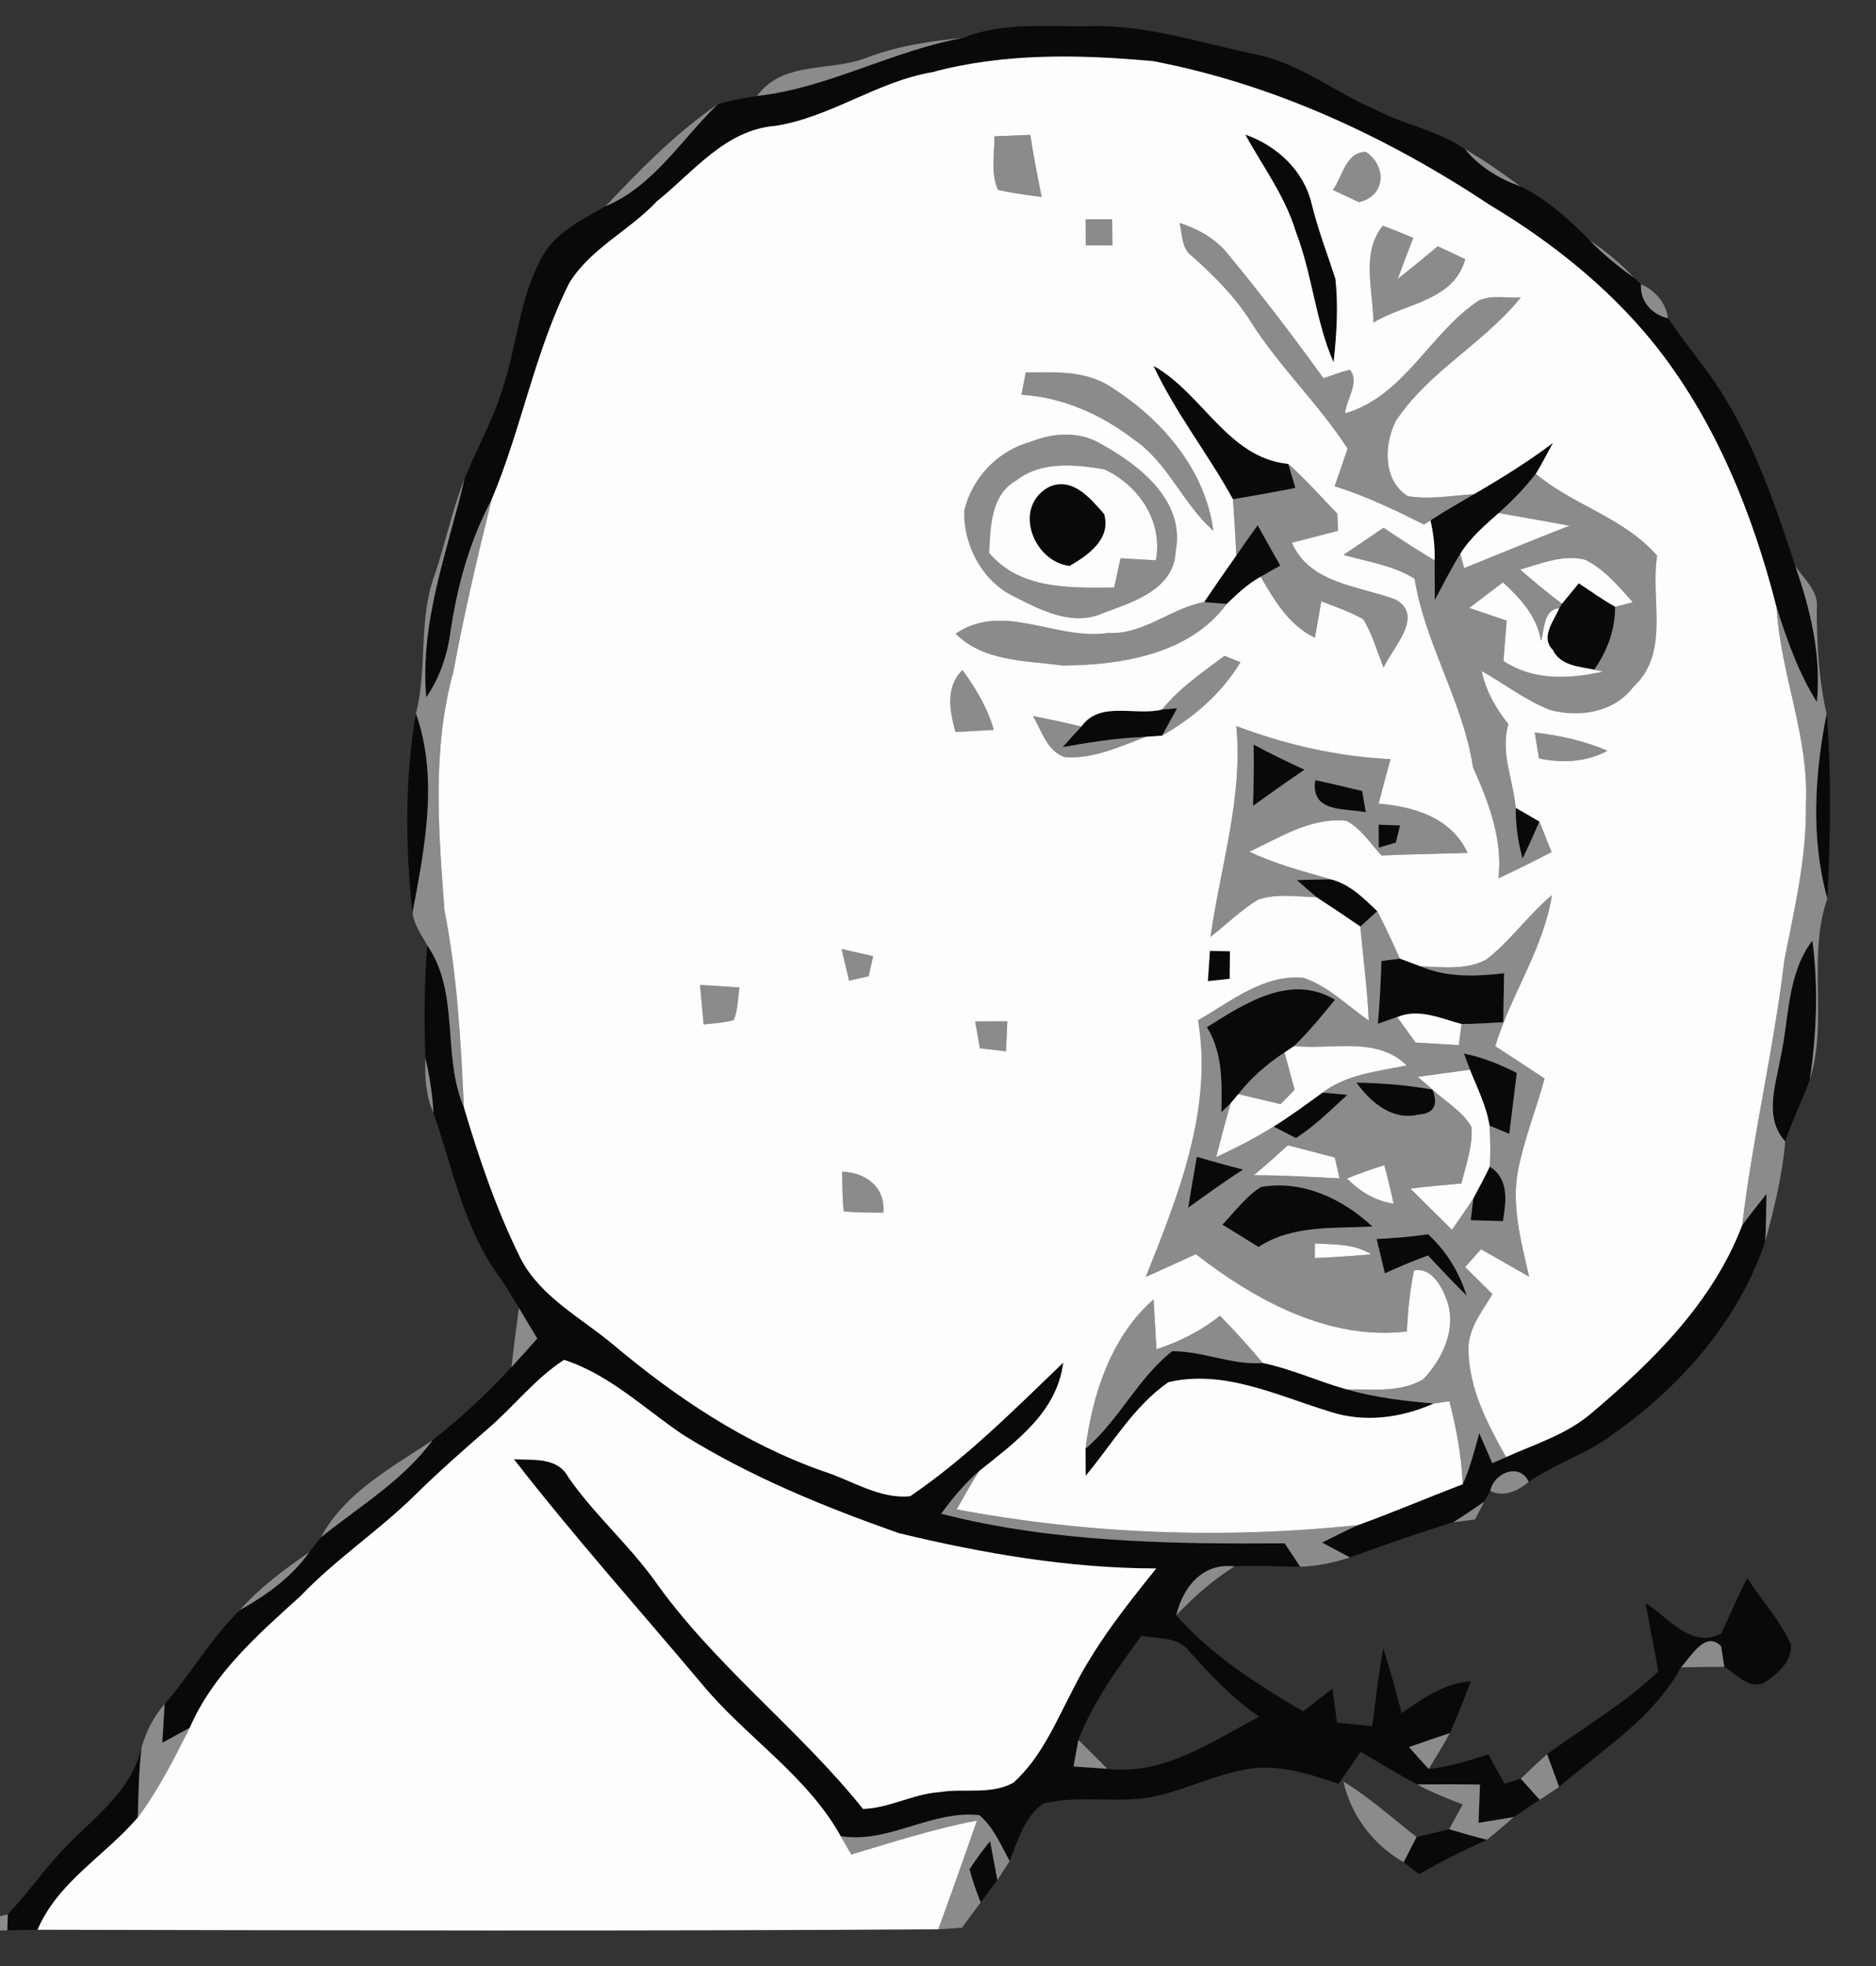 <?xml version="1.0" encoding="UTF-8" ?>
<!DOCTYPE svg PUBLIC "-//W3C//DTD SVG 1.1//EN" "http://www.w3.org/Graphics/SVG/1.1/DTD/svg11.dtd">
<svg width="210pt" height="220pt" viewBox="0 0 210 220" version="1.1" xmlns="http://www.w3.org/2000/svg">
<rect x="0" y="0" width="210" height="220" fill="#333333" stroke="none"/>
<g id="#090909fb">
<path fill="#090909" opacity="1.00" d=" M 107.80 4.24 C 112.33 2.41 117.28 3.03 122.04 2.93 C 128.31 2.76 134.33 4.78 140.39 6.05 C 145.36 6.99 149.34 10.29 153.90 12.24 C 157.17 13.96 160.93 14.57 164.00 16.70 C 165.63 18.68 167.81 20.00 170.20 20.86 C 173.21 22.30 175.66 24.57 177.98 26.92 C 179.48 28.47 181.15 29.84 182.92 31.08 C 183.11 31.26 183.50 31.62 183.70 31.81 C 183.55 33.71 184.92 35.20 186.72 35.61 C 188.17 37.70 189.71 39.72 191.24 41.75 C 195.91 48.21 198.50 55.82 200.96 63.31 C 202.66 68.20 203.90 73.33 203.38 78.55 C 201.31 75.28 200.04 71.62 198.87 67.96 C 196.14 57.28 191.91 46.80 184.92 38.17 C 179.90 32.05 173.64 27.06 166.87 23.00 C 155.39 15.38 142.65 9.43 129.07 6.84 C 120.83 6.09 112.41 5.91 104.35 8.08 C 98.17 9.13 92.99 13.12 86.78 14.09 C 81.17 14.53 77.61 19.27 73.53 22.53 C 70.47 25.80 66.11 27.79 63.73 31.66 C 59.85 39.37 58.38 47.99 55.03 55.91 C 52.63 60.43 51.23 65.39 50.47 70.43 C 50.12 73.14 49.29 75.78 47.71 78.03 C 46.98 69.60 50.09 61.67 51.99 53.63 C 53.33 50.22 55.20 47.02 56.26 43.50 C 57.91 38.60 58.13 33.22 60.73 28.67 C 62.26 25.95 65.19 24.57 67.78 23.08 C 73.20 20.80 76.27 15.59 80.34 11.67 C 81.77 11.21 83.26 11.00 84.74 10.74 C 92.76 9.83 99.88 5.67 107.80 4.24 Z" />
<path fill="#090909" opacity="1.00" d=" M 139.39 15.06 C 142.91 16.28 145.94 19.08 146.82 22.78 C 147.52 25.65 148.58 28.41 149.49 31.21 C 149.82 34.32 149.62 37.46 149.28 40.55 C 147.25 35.89 146.90 30.73 145.08 26.00 C 143.89 22.01 141.38 18.65 139.39 15.06 Z" />
<path fill="#090909" opacity="1.00" d=" M 129.12 40.94 C 134.62 44.00 137.46 51.26 144.21 51.91 C 144.41 52.58 144.81 53.93 145.01 54.60 C 142.68 55.06 140.35 55.47 138.02 55.87 C 135.23 50.79 131.59 46.21 129.12 40.94 Z" />
<path fill="#090909" opacity="1.00" d=" M 165.02 55.29 C 168.05 53.53 171.04 51.68 173.84 49.57 C 173.19 50.71 172.62 51.90 171.92 53.02 C 170.68 54.61 169.26 56.07 167.76 57.41 C 166.19 58.80 164.57 60.18 163.46 61.98 C 162.43 63.66 161.54 65.41 160.61 67.15 C 160.60 65.67 160.59 64.19 160.59 62.71 C 160.64 61.20 160.46 59.70 160.13 58.23 C 161.72 57.18 163.38 56.25 165.02 55.29 Z" />
<path fill="#090909" opacity="1.00" d=" M 117.54 54.43 C 120.17 53.40 122.07 55.80 123.60 57.52 C 124.40 60.33 121.83 62.10 119.74 63.33 C 115.61 62.85 113.26 56.61 117.54 54.43 Z" />
<path fill="#090909" opacity="1.00" d=" M 138.40 62.15 C 139.19 61.01 139.98 59.88 140.78 58.76 C 141.62 60.27 142.45 61.79 143.32 63.29 C 142.58 63.70 141.84 64.12 141.12 64.54 C 139.68 65.33 138.49 66.46 137.32 67.58 C 136.69 67.53 135.42 67.43 134.79 67.38 C 135.97 65.62 137.18 63.88 138.40 62.15 Z" />
<path fill="#090909" opacity="1.00" d=" M 174.85 67.56 C 175.32 66.99 176.26 65.84 176.73 65.27 C 178.07 66.17 179.39 67.10 180.80 67.90 C 180.81 70.48 179.92 72.85 178.46 74.94 C 176.74 74.57 174.69 74.52 173.81 72.71 C 172.40 71.29 173.96 69.46 174.55 68.05 L 174.85 67.56 Z" />
<path fill="#090909" opacity="1.00" d=" M 130.08 79.40 C 130.50 79.36 131.35 79.28 131.77 79.25 C 131.20 80.27 130.64 81.29 130.08 82.32 C 129.40 82.37 128.04 82.46 127.37 82.51 C 124.54 82.63 121.75 83.13 118.96 83.60 C 119.65 82.82 120.34 82.05 121.05 81.30 C 123.14 78.37 127.07 80.16 130.08 79.40 Z" />
<path fill="#090909" opacity="1.00" d=" M 46.56 79.83 C 49.12 87.10 47.54 94.82 46.18 102.15 C 45.37 94.75 45.30 87.18 46.56 79.83 Z" />
<path fill="#090909" opacity="1.00" d=" M 204.55 100.54 C 202.68 93.82 203.13 86.67 204.47 79.88 C 205.04 86.75 204.90 93.67 204.55 100.54 Z" />
<path fill="#090909" opacity="1.00" d=" M 140.33 83.31 C 142.19 84.33 144.10 85.24 146.03 86.13 C 144.09 87.45 142.17 88.80 140.27 90.18 C 140.33 87.89 140.37 85.60 140.33 83.31 Z" />
<path fill="#090909" opacity="1.00" d=" M 147.22 87.30 C 148.98 87.66 150.73 88.09 152.48 88.51 C 152.58 89.11 152.79 90.30 152.89 90.89 C 150.45 90.42 146.70 90.97 147.22 87.30 Z" />
<path fill="#090909" opacity="1.00" d=" M 170.44 96.07 C 169.91 94.22 169.66 92.31 169.66 90.39 C 170.33 90.78 171.65 91.55 172.32 91.93 C 171.73 93.32 171.10 94.70 170.44 96.07 Z" />
<path fill="#090909" opacity="1.00" d=" M 154.32 92.28 C 154.92 92.30 156.13 92.34 156.73 92.36 C 156.61 92.84 156.37 93.81 156.25 94.29 C 155.78 94.43 154.82 94.71 154.34 94.85 C 154.34 94.20 154.33 92.92 154.32 92.28 Z" />
<path fill="#090909" opacity="1.00" d=" M 145.17 98.48 C 146.43 98.44 147.70 98.41 148.97 98.40 C 151.07 98.91 152.65 100.51 154.17 101.96 C 153.54 102.53 152.91 103.10 152.28 103.68 C 150.66 102.56 149.02 101.47 147.38 100.40 C 146.63 99.77 145.90 99.12 145.17 98.48 Z" />
<path fill="#090909" opacity="1.00" d=" M 47.82 105.77 C 51.52 111.12 49.44 118.10 51.93 123.92 C 53.65 129.71 55.61 135.46 58.30 140.87 C 60.55 145.14 64.99 147.43 68.57 150.40 C 75.62 156.34 83.42 161.57 92.17 164.64 C 95.37 165.65 98.40 167.76 101.88 167.43 C 108.18 163.16 113.55 157.72 119.02 152.48 C 118.31 158.08 113.66 161.36 109.61 164.61 C 107.99 166.01 106.61 167.66 105.36 169.39 C 117.90 172.59 130.95 172.79 143.81 172.70 C 144.25 173.35 145.12 174.66 145.55 175.32 C 143.10 175.31 140.65 175.12 138.20 175.28 C 134.61 174.85 132.43 177.59 131.67 180.75 C 135.63 185.26 140.73 188.48 145.86 191.50 C 146.95 190.66 148.05 189.81 149.15 188.97 C 149.33 190.24 149.50 191.50 149.67 192.77 C 150.98 192.90 152.29 193.03 153.60 193.16 C 153.98 190.25 154.33 187.34 154.83 184.45 C 155.63 186.83 156.25 189.27 156.90 191.70 C 159.26 190.08 161.67 188.31 164.64 188.16 C 163.91 190.10 163.15 192.05 162.29 193.94 C 160.76 194.45 159.24 194.96 157.73 195.50 C 158.45 196.32 159.18 197.14 159.93 197.95 C 162.22 197.71 164.42 197.01 166.61 196.32 C 167.21 197.41 167.81 198.51 168.43 199.60 C 169.03 199.41 169.64 199.23 170.24 199.04 C 170.77 199.63 171.83 200.81 172.36 201.40 C 171.39 202.03 170.42 202.67 169.46 203.33 C 168.14 203.56 166.82 203.76 165.50 203.98 C 165.56 202.55 165.62 201.12 165.67 199.70 C 163.33 199.65 160.98 199.67 158.64 199.68 C 156.48 198.54 154.42 197.25 152.31 196.03 C 151.48 197.22 150.66 198.42 149.84 199.61 C 146.69 198.55 143.39 197.45 140.02 197.90 C 136.48 198.43 133.24 200.04 129.79 200.90 C 125.53 201.98 121.03 200.75 116.78 201.82 C 114.65 203.32 113.94 205.95 113.02 208.25 C 112.03 206.47 111.22 204.46 109.63 203.12 C 104.28 202.53 99.49 206.33 94.11 205.47 C 90.32 198.65 83.47 194.37 78.57 188.44 C 71.53 180.08 64.24 171.92 57.53 163.29 C 59.70 163.41 62.43 163.03 63.63 165.32 C 66.48 169.41 70.25 172.72 73.19 176.74 C 79.89 186.28 89.35 193.37 96.61 202.42 C 99.57 202.33 102.27 200.71 105.25 200.53 C 107.96 200.09 110.94 200.87 113.44 199.48 C 116.54 196.70 118.18 192.73 120.08 189.10 C 122.54 184.15 125.98 179.79 129.43 175.51 C 119.71 175.50 110.04 173.84 100.61 171.56 C 92.26 168.62 83.99 165.25 76.45 160.55 C 72.12 157.63 68.19 153.79 63.14 152.17 C 59.95 154.23 57.60 157.29 54.75 159.76 C 51.90 162.24 49.06 164.73 46.38 167.38 C 42.32 171.35 37.54 174.51 33.62 178.62 C 28.85 182.93 23.85 187.31 21.24 193.34 C 20.22 193.89 19.19 194.46 18.17 195.02 C 18.25 193.57 18.34 192.13 18.43 190.69 C 21.39 187.30 23.61 183.32 26.85 180.17 C 29.81 178.50 32.64 176.50 34.62 173.69 C 34.94 173.28 35.59 172.45 35.91 172.04 C 40.21 168.57 45.10 165.69 48.42 161.16 C 51.58 158.68 54.53 155.93 57.25 152.99 C 58.23 151.93 59.18 150.85 60.14 149.78 C 59.46 148.64 58.76 147.50 58.09 146.36 C 57.42 145.24 56.74 144.13 56.02 143.05 C 51.96 137.63 50.71 130.82 48.52 124.54 C 48.41 122.47 48.09 120.42 47.62 118.41 C 47.47 114.20 47.50 109.98 47.82 105.77 M 120.72 194.70 C 120.54 195.69 120.35 196.68 120.17 197.67 C 121.43 197.75 122.69 197.84 123.96 197.93 C 130.31 198.69 135.62 194.89 140.95 192.10 C 137.97 190.07 135.53 187.44 133.13 184.79 C 131.89 183.07 129.60 183.46 127.78 183.03 C 125.10 186.71 122.37 190.41 120.72 194.70 Z" />
<path fill="#090909" opacity="1.00" d=" M 135.44 106.40 C 136.00 106.41 137.12 106.44 137.68 106.45 C 137.67 107.47 137.66 108.50 137.65 109.53 C 137.04 109.59 135.82 109.72 135.21 109.79 C 135.29 108.66 135.37 107.53 135.44 106.40 Z" />
<path fill="#090909" opacity="1.00" d=" M 199.30 118.41 C 200.29 113.97 200.00 109.05 202.88 105.24 C 203.56 110.41 203.35 115.66 202.60 120.81 C 201.74 123.14 200.63 125.37 199.84 127.73 C 197.43 125.05 198.76 121.50 199.30 118.41 Z" />
<path fill="#090909" opacity="1.00" d=" M 154.64 107.54 C 155.15 107.47 156.19 107.33 156.70 107.27 C 157.28 107.48 158.43 107.91 159.01 108.13 C 161.98 109.41 165.23 109.26 168.37 108.91 C 168.34 110.73 168.30 112.56 168.28 114.39 C 166.72 114.48 165.17 114.58 163.61 114.59 C 161.26 113.96 158.84 112.80 156.40 113.81 C 155.68 114.05 154.96 114.30 154.24 114.57 C 154.44 112.23 154.56 109.88 154.64 107.54 Z" />
<path fill="#090909" opacity="1.00" d=" M 135.10 114.94 C 139.33 112.29 144.47 108.88 149.44 111.87 C 147.99 113.66 146.52 115.44 144.87 117.05 C 144.60 117.23 144.06 117.59 143.79 117.77 C 141.84 119.04 140.07 120.60 138.62 122.43 C 138.41 122.68 137.98 123.18 137.77 123.44 C 137.51 123.69 136.98 124.20 136.72 124.46 C 136.78 121.20 136.89 117.83 135.10 114.94 Z" />
<path fill="#090909" opacity="1.00" d=" M 163.87 117.89 C 165.94 118.30 167.91 119.10 169.79 120.06 C 169.51 122.33 169.24 124.60 168.95 126.88 C 168.40 126.65 167.29 126.19 166.74 125.96 C 166.39 123.75 165.36 121.75 164.55 119.70 C 164.38 119.25 164.04 118.34 163.87 117.89 Z" />
<path fill="#090909" opacity="1.00" d=" M 151.83 121.14 C 154.68 121.20 157.54 121.41 160.36 121.93 C 161.04 123.68 160.50 124.62 158.76 124.73 C 155.81 125.42 153.43 123.34 151.83 121.14 Z" />
<path fill="#090909" opacity="1.00" d=" M 142.57 126.06 C 144.46 124.89 146.25 123.56 148.05 122.26 C 148.75 122.32 150.14 122.45 150.83 122.51 C 148.97 124.20 147.19 126.01 145.06 127.35 C 144.44 127.03 143.19 126.38 142.57 126.06 Z" />
<path fill="#090909" opacity="1.00" d=" M 133.97 129.44 C 135.68 129.95 137.41 130.43 139.15 130.87 C 137.05 132.23 135.03 133.69 133.00 135.15 C 133.31 133.24 133.64 131.34 133.97 129.44 Z" />
<path fill="#090909" opacity="1.00" d=" M 166.77 130.54 C 168.97 131.96 168.59 134.43 168.24 136.65 C 167.34 136.63 165.54 136.57 164.63 136.54 C 164.71 135.93 164.86 134.70 164.93 134.09 C 165.56 132.91 166.20 131.74 166.77 130.54 Z" />
<path fill="#090909" opacity="1.00" d=" M 136.83 137.04 C 138.23 135.60 139.43 133.89 141.16 132.82 C 145.81 132.02 150.29 134.13 153.63 137.25 C 149.30 137.49 144.69 137.04 140.88 139.54 C 139.53 138.69 138.18 137.86 136.83 137.04 Z" />
<path fill="#090909" opacity="1.00" d=" M 195.02 137.11 C 195.89 135.92 196.81 134.76 197.74 133.61 C 197.71 135.37 197.69 137.13 197.61 138.89 C 194.62 147.80 188.11 155.18 180.50 160.53 C 177.62 162.71 174.09 163.77 171.13 165.82 C 170.09 163.61 167.23 164.82 166.82 166.82 C 166.65 167.12 166.32 167.73 166.15 168.03 C 165.01 168.83 163.86 169.60 162.68 170.34 C 158.78 171.53 154.93 172.90 151.10 174.28 C 150.06 173.72 149.02 173.17 147.99 172.61 C 149.32 171.95 150.66 171.28 152.02 170.66 C 155.96 169.23 159.82 167.58 163.74 166.09 C 164.56 164.26 165.06 162.30 165.59 160.37 C 166.07 161.49 166.56 162.61 167.05 163.73 C 167.44 163.56 168.21 163.22 168.59 163.05 C 171.85 161.58 175.37 160.52 178.13 158.15 C 185.03 152.33 191.74 145.72 195.02 137.11 Z" />
<path fill="#090909" opacity="1.00" d=" M 154.10 138.64 C 156.02 138.55 157.95 138.40 159.86 138.11 C 161.90 139.98 163.35 142.34 164.17 144.98 C 162.69 143.52 161.27 142.00 159.84 140.49 C 158.20 141.09 156.60 141.77 155.02 142.49 C 154.72 141.20 154.41 139.92 154.10 138.64 Z" />
<path fill="#090909" opacity="1.00" d=" M 121.51 162.11 C 125.26 158.94 127.37 154.19 131.22 151.20 C 134.64 151.17 137.89 152.78 141.36 152.52 C 144.58 153.19 147.58 154.59 150.74 155.47 C 153.92 156.39 157.21 156.77 160.50 157.05 C 156.87 158.67 152.72 159.23 148.89 157.97 C 143.05 156.20 137.03 153.20 130.79 154.67 C 126.91 157.36 124.51 161.58 121.53 165.14 C 121.52 164.38 121.51 162.87 121.51 162.11 Z" />
<path fill="#090909" opacity="1.00" d=" M 192.67 182.80 C 193.67 180.74 194.50 178.60 195.60 176.59 C 197.18 179.11 199.33 181.32 200.49 184.08 C 200.58 185.98 198.89 187.40 197.43 188.33 C 195.70 189.05 194.37 187.29 193.02 186.52 C 192.93 185.94 192.75 184.79 192.66 184.22 C 190.89 182.40 189.30 185.40 188.16 186.58 C 185.03 192.34 179.32 195.78 174.53 199.96 C 174.08 198.74 173.63 197.52 173.18 196.30 C 177.34 193.23 181.87 190.64 185.63 187.03 C 185.18 184.47 184.66 181.93 184.19 179.37 C 186.73 180.97 189.32 184.55 192.67 182.80 Z" />
<path fill="#090909" opacity="1.00" d=" M 7.47 206.55 C 10.71 203.22 14.81 200.29 15.86 195.47 C 15.53 198.09 15.51 200.73 15.43 203.37 C 11.77 207.65 6.50 210.56 4.20 215.94 C 3.07 215.95 1.95 215.97 0.82 216.01 C 0.83 215.56 0.86 214.66 0.87 214.22 C 3.20 211.77 5.09 208.95 7.47 206.55 Z" />
<path fill="#090909" opacity="1.00" d=" M 158.57 205.56 C 159.79 205.28 161.01 204.99 162.22 204.69 C 163.62 205.11 165.03 205.51 166.45 205.87 C 163.87 207.04 161.32 208.29 158.87 209.72 C 158.29 209.27 157.70 208.83 157.12 208.39 C 157.60 207.44 158.09 206.50 158.57 205.56 Z" />
<path fill="#090909" opacity="1.00" d=" M 108.53 209.17 C 109.24 208.08 110.00 207.03 110.83 206.02 C 111.03 207.11 111.44 209.29 111.65 210.38 C 111.18 211.00 110.24 212.25 109.78 212.88 C 109.28 211.67 108.86 210.43 108.53 209.17 Z" />
</g>
<g id="#8b8b8bfb">
<path fill="#8b8b8b" opacity="1.00" d=" M 97.16 6.40 C 100.58 5.12 104.18 4.58 107.80 4.24 C 99.88 5.67 92.76 9.83 84.74 10.74 C 87.74 6.68 93.02 8.11 97.16 6.40 Z" />
<path fill="#8b8b8b" opacity="1.00" d=" M 67.78 23.08 C 71.67 18.97 75.65 14.88 80.34 11.67 C 76.27 15.59 73.20 20.80 67.78 23.08 Z" />
<path fill="#8b8b8b" opacity="1.00" d=" M 111.32 15.26 C 112.65 15.20 113.99 15.14 115.33 15.09 C 115.68 17.42 116.14 19.73 116.60 22.04 C 114.96 21.81 113.32 21.62 111.71 21.24 C 110.88 19.36 111.33 17.24 111.32 15.26 Z" />
<path fill="#8b8b8b" opacity="1.00" d=" M 149.20 21.25 C 150.31 19.77 150.61 17.01 152.90 17.00 C 155.26 18.59 155.12 21.95 152.12 22.62 C 151.39 22.28 149.93 21.60 149.20 21.25 Z" />
<path fill="#8b8b8b" opacity="1.00" d=" M 164.00 16.70 C 166.16 17.93 168.20 19.38 170.20 20.86 C 167.81 20.00 165.63 18.68 164.00 16.70 Z" />
<path fill="#8b8b8b" opacity="1.00" d=" M 121.53 24.54 C 122.52 24.55 123.50 24.55 124.49 24.54 C 124.50 25.52 124.51 26.50 124.52 27.47 C 123.52 27.46 122.53 27.45 121.54 27.45 C 121.54 26.48 121.53 25.51 121.53 24.54 Z" />
<path fill="#8b8b8b" opacity="1.00" d=" M 132.04 24.95 C 134.13 25.63 136.11 26.71 137.49 28.47 C 141.20 32.96 144.74 37.60 148.15 42.33 C 149.13 41.99 150.10 41.63 151.11 41.37 C 152.24 42.81 150.70 44.68 150.56 46.26 C 157.21 44.34 160.07 37.22 165.57 33.61 C 167.03 32.98 168.69 33.38 170.23 33.29 C 166.10 38.43 159.91 41.56 156.24 47.12 C 154.91 49.77 154.78 53.72 157.58 55.52 C 160.04 55.93 162.55 55.46 165.02 55.29 C 163.38 56.25 161.72 57.18 160.13 58.23 L 159.41 58.69 C 156.16 57.08 152.88 55.49 149.40 54.41 C 149.89 53.01 150.38 51.61 150.85 50.20 C 147.61 45.19 143.21 41.06 140.02 36.01 C 138.24 33.17 135.86 30.82 133.37 28.61 C 132.23 27.75 132.37 26.19 132.04 24.95 Z" />
<path fill="#8b8b8b" opacity="1.00" d=" M 153.74 36.09 C 153.73 32.53 152.31 28.32 154.79 25.27 C 155.94 25.68 157.07 26.14 158.20 26.62 C 157.61 28.15 157.03 29.67 156.46 31.21 C 157.98 30.02 159.46 28.79 160.95 27.56 C 161.72 27.92 163.25 28.64 164.02 29.00 C 162.73 33.69 157.33 33.92 153.74 36.09 Z" />
<path fill="#8b8b8b" opacity="1.00" d=" M 177.98 26.92 C 179.77 28.13 181.45 29.50 182.92 31.08 C 181.15 29.84 179.48 28.47 177.98 26.92 Z" />
<path fill="#8b8b8b" opacity="1.00" d=" M 183.70 31.81 C 185.27 32.51 186.49 33.86 186.72 35.61 C 184.92 35.20 183.55 33.71 183.70 31.81 Z" />
<path fill="#8b8b8b" opacity="1.00" d=" M 114.82 41.68 C 117.89 41.65 121.17 41.45 123.93 43.04 C 129.81 46.64 134.89 52.34 135.82 59.39 C 132.40 56.37 130.75 51.77 126.91 49.17 C 123.28 46.38 118.96 44.45 114.35 44.17 C 114.51 43.34 114.66 42.51 114.82 41.68 Z" />
<path fill="#8b8b8b" opacity="1.00" d=" M 115.40 49.43 C 117.94 48.41 120.93 48.23 123.33 49.73 C 127.65 52.12 132.71 56.11 131.60 61.71 C 131.43 65.96 126.83 67.36 123.52 68.59 C 119.99 70.18 116.37 68.20 113.24 66.61 C 109.86 64.85 107.87 60.95 107.93 57.20 C 108.80 53.46 111.69 50.44 115.40 49.43 M 113.77 53.76 C 110.91 55.35 110.86 59.00 110.72 61.87 C 114.21 66.01 119.81 65.78 124.72 65.75 C 124.96 64.66 125.20 63.57 125.43 62.47 C 126.75 62.55 128.07 62.63 129.39 62.70 C 130.20 58.33 127.49 54.32 123.63 52.52 C 120.37 51.97 116.54 51.57 113.77 53.76 Z" />
<path fill="#8b8b8b" opacity="1.00" d=" M 144.21 51.91 C 146.16 53.64 147.88 55.61 149.70 57.48 C 149.72 57.96 149.75 58.92 149.77 59.40 C 148.05 59.84 146.33 60.28 144.61 60.73 C 146.63 65.34 152.08 65.54 156.19 67.08 C 159.52 68.88 155.87 72.49 154.88 74.70 C 154.14 72.88 153.63 70.95 152.59 69.28 C 151.11 68.44 149.48 67.91 147.91 67.28 C 147.73 68.30 147.37 70.34 147.19 71.36 C 144.29 69.98 142.67 67.20 141.12 64.54 C 141.84 64.12 142.58 63.70 143.32 63.29 C 142.45 61.79 141.62 60.27 140.78 58.76 C 139.98 59.88 139.19 61.01 138.40 62.15 C 138.29 60.05 138.17 57.96 138.02 55.87 C 140.35 55.47 142.68 55.06 145.01 54.60 C 144.81 53.93 144.41 52.58 144.21 51.91 Z" />
<path fill="#8b8b8b" opacity="1.00" d=" M 167.76 57.41 C 169.26 56.07 170.68 54.61 171.92 53.02 C 176.12 56.56 181.80 57.92 185.50 62.19 C 184.70 67.08 186.99 73.02 182.84 76.86 C 180.67 79.73 176.80 80.32 173.50 79.44 C 170.76 78.36 168.41 76.52 165.86 75.09 C 166.32 77.31 167.44 79.27 168.85 81.03 C 167.91 84.21 169.40 87.25 169.66 90.39 C 169.66 92.31 169.91 94.22 170.44 96.07 C 171.10 94.70 171.73 93.32 172.32 91.93 C 172.77 93.07 173.23 94.21 173.68 95.35 C 171.72 96.37 169.74 97.35 167.74 98.29 C 168.22 93.83 166.65 89.82 164.89 85.86 C 163.76 78.47 159.54 72.12 158.35 64.76 C 155.95 63.25 153.07 62.86 150.39 62.09 C 151.89 61.09 153.38 60.07 154.88 59.06 C 156.75 60.32 158.65 61.55 160.59 62.71 C 160.59 64.19 160.60 65.67 160.61 67.15 C 161.54 65.41 162.43 63.66 163.46 61.98 C 163.57 62.37 163.79 63.17 163.90 63.57 C 167.83 61.99 171.74 60.36 175.69 58.83 C 173.05 58.33 170.40 57.88 167.76 57.41 M 170.16 63.73 C 171.68 65.06 173.24 66.35 174.85 67.56 L 174.55 68.05 C 172.74 68.22 172.91 70.42 172.50 71.72 C 172.06 68.98 170.20 66.96 168.24 65.16 C 166.98 66.11 165.72 67.07 164.47 68.03 C 165.86 68.51 167.26 68.97 168.65 69.45 C 168.54 70.96 168.42 72.46 168.30 73.97 C 171.70 76.20 175.65 76.00 179.46 75.15 L 178.46 74.94 C 179.92 72.85 180.81 70.48 180.80 67.90 C 181.30 67.78 182.29 67.52 182.78 67.39 C 181.19 65.62 179.62 63.70 177.43 62.63 C 174.97 62.01 172.50 63.07 170.16 63.73 Z" />
<path fill="#8b8b8b" opacity="1.00" d=" M 48.64 64.38 C 49.85 60.83 50.59 57.12 51.99 53.63 C 50.09 61.67 46.98 69.60 47.71 78.03 C 49.29 75.78 50.12 73.14 50.47 70.43 C 51.23 65.39 52.63 60.43 55.03 55.91 C 53.44 62.31 51.94 68.74 50.74 75.22 C 48.34 83.88 49.09 92.99 49.75 101.83 C 51.18 109.12 51.59 116.52 51.93 123.92 C 49.44 118.10 51.52 111.12 47.82 105.77 C 47.19 104.61 46.34 103.50 46.18 102.15 C 47.54 94.82 49.12 87.10 46.56 79.83 C 47.87 74.76 46.81 69.35 48.64 64.38 Z" />
<path fill="#8b8b8b" opacity="1.00" d=" M 203.38 78.55 C 203.90 73.33 202.66 68.20 200.96 63.31 C 201.91 64.81 203.60 66.11 203.37 68.07 C 203.38 72.04 203.58 76.00 204.47 79.88 C 203.13 86.67 202.68 93.82 204.55 100.54 C 202.29 107.13 204.64 114.24 202.60 120.81 C 203.35 115.66 203.56 110.41 202.88 105.24 C 200.00 109.05 200.29 113.97 199.30 118.41 C 198.76 121.50 197.43 125.05 199.84 127.73 C 199.52 131.51 198.60 135.22 197.61 138.89 C 197.69 137.13 197.71 135.37 197.74 133.61 C 196.81 134.76 195.89 135.92 195.02 137.11 C 196.20 127.16 198.56 117.41 199.74 107.45 C 200.87 101.69 202.26 95.92 202.15 90.00 C 202.53 82.46 199.30 75.42 198.87 67.96 C 200.04 71.62 201.31 75.28 203.38 78.55 Z" />
<path fill="#8b8b8b" opacity="1.00" d=" M 124.04 70.83 C 128.01 71.06 131.11 68.02 134.79 67.38 C 135.42 67.43 136.69 67.53 137.32 67.58 C 133.18 73.22 125.48 74.43 118.95 74.47 C 114.81 73.91 110.14 74.05 106.97 70.91 C 112.33 67.28 118.26 71.72 124.04 70.83 Z" />
<path fill="#8b8b8b" opacity="1.00" d=" M 130.08 79.40 C 132.02 76.98 134.62 75.24 137.07 73.39 C 137.52 73.56 138.41 73.92 138.86 74.10 C 136.74 77.61 133.61 80.30 130.08 82.32 C 130.64 81.29 131.20 80.27 131.77 79.25 C 131.35 79.28 130.50 79.36 130.08 79.40 Z" />
<path fill="#8b8b8b" opacity="1.00" d=" M 106.95 81.91 C 106.33 79.56 105.78 76.89 107.74 74.98 C 109.22 77.03 110.56 79.22 111.24 81.68 C 109.81 81.76 108.38 81.84 106.95 81.91 Z" />
<path fill="#8b8b8b" opacity="1.00" d=" M 115.63 80.13 C 117.44 80.47 119.25 80.87 121.05 81.30 C 120.34 82.05 119.65 82.82 118.96 83.60 C 121.75 83.13 124.54 82.63 127.37 82.51 L 128.27 82.46 C 125.37 83.52 122.39 84.95 119.24 84.73 C 117.20 84.11 116.62 81.76 115.63 80.13 Z" />
<path fill="#8b8b8b" opacity="1.00" d=" M 138.39 81.25 C 143.93 83.33 149.72 84.67 155.65 84.95 C 155.20 86.61 154.75 88.26 154.32 89.93 C 158.30 90.26 162.47 91.50 164.28 95.44 C 161.07 95.54 157.86 95.58 154.65 95.73 C 153.40 94.39 152.38 92.72 150.72 91.85 C 146.79 91.42 143.27 93.71 139.86 95.31 C 142.77 96.70 145.89 97.50 148.97 98.40 C 147.70 98.41 146.43 98.44 145.17 98.48 C 145.90 99.12 146.63 99.77 147.38 100.40 C 145.20 100.33 142.93 99.96 140.83 100.66 C 138.90 101.84 137.29 103.46 135.51 104.83 C 136.60 97.00 139.17 89.23 138.39 81.25 M 140.33 83.31 C 140.37 85.60 140.33 87.89 140.27 90.18 C 142.17 88.80 144.09 87.45 146.03 86.13 C 144.10 85.24 142.19 84.33 140.33 83.31 M 147.22 87.30 C 146.70 90.97 150.45 90.42 152.89 90.89 C 152.79 90.30 152.58 89.11 152.48 88.51 C 150.73 88.09 148.98 87.66 147.22 87.30 M 154.32 92.28 C 154.33 92.92 154.34 94.20 154.34 94.85 C 154.82 94.71 155.78 94.43 156.25 94.29 C 156.37 93.81 156.61 92.84 156.73 92.36 C 156.13 92.34 154.92 92.30 154.32 92.28 Z" />
<path fill="#8b8b8b" opacity="1.00" d=" M 171.80 81.97 C 174.59 82.29 177.35 82.90 179.94 84.01 C 177.56 85.30 174.88 85.41 172.28 84.87 C 172.16 84.15 171.92 82.70 171.80 81.97 Z" />
<path fill="#8b8b8b" opacity="1.00" d=" M 166.37 107.38 C 169.09 105.27 171.08 102.38 173.72 100.17 C 172.78 106.18 169.13 111.28 167.38 117.07 C 169.22 118.27 171.07 119.47 172.90 120.69 C 171.95 124.18 170.58 127.55 169.90 131.11 C 169.20 135.07 170.29 139.02 171.17 142.86 C 169.37 141.83 167.58 140.81 165.78 139.79 C 165.19 140.46 164.60 141.12 164.01 141.79 C 165.02 142.80 166.04 143.81 167.06 144.81 C 165.93 146.74 164.35 148.63 164.38 150.99 C 164.41 155.35 166.50 159.33 168.59 163.05 C 168.21 163.22 167.44 163.56 167.05 163.73 C 166.56 162.61 166.07 161.49 165.59 160.37 C 165.06 162.30 164.56 164.26 163.74 166.09 C 163.60 162.94 163.04 159.84 162.24 156.80 C 161.81 156.86 160.93 156.99 160.50 157.05 C 157.21 156.77 153.92 156.39 150.74 155.47 C 153.60 155.43 156.75 155.87 159.32 154.34 C 161.53 152.02 163.14 148.56 161.91 145.36 C 161.35 143.85 160.20 141.80 158.29 142.16 C 157.81 144.40 157.60 146.70 157.48 148.99 C 148.74 150.02 140.54 145.51 133.86 140.34 C 132.00 141.20 130.13 142.05 128.26 142.89 C 131.88 133.81 135.79 124.15 134.11 114.17 C 137.76 112.09 141.46 108.99 145.92 109.42 C 148.71 110.36 150.83 112.56 153.22 114.20 C 153.07 110.68 152.58 107.19 152.28 103.68 C 152.91 103.10 153.54 102.53 154.17 101.96 C 155.08 103.69 155.89 105.48 156.70 107.27 C 156.19 107.33 155.15 107.47 154.64 107.54 C 154.56 109.88 154.44 112.23 154.24 114.57 C 154.96 114.30 155.68 114.05 156.40 113.81 C 157.08 114.76 157.77 115.71 158.46 116.66 C 160.07 116.75 161.69 116.85 163.30 116.96 C 163.38 116.36 163.54 115.18 163.61 114.59 C 165.17 114.58 166.72 114.48 168.28 114.39 C 168.30 112.56 168.34 110.73 168.37 108.91 C 165.23 109.26 161.98 109.41 159.01 108.13 C 161.45 108.23 164.13 108.57 166.37 107.38 M 135.10 114.94 C 136.89 117.83 136.78 121.20 136.72 124.46 C 136.98 124.20 137.51 123.69 137.77 123.44 C 137.18 125.44 136.66 127.46 136.14 129.48 C 138.34 128.46 140.51 127.35 142.57 126.06 C 143.19 126.38 144.44 127.03 145.06 127.35 C 147.19 126.01 148.97 124.20 150.83 122.51 C 150.14 122.45 148.75 122.32 148.05 122.26 C 150.76 120.20 154.25 119.89 157.47 119.22 C 154.07 115.91 149.09 117.50 144.87 117.05 C 146.52 115.44 147.99 113.66 149.44 111.87 C 144.47 108.88 139.33 112.29 135.10 114.94 M 163.87 117.89 C 164.04 118.34 164.38 119.25 164.55 119.70 C 162.60 119.96 160.65 120.22 158.71 120.50 C 159.12 120.86 159.95 121.58 160.36 121.93 C 161.82 123.30 163.72 124.34 164.72 126.12 C 164.87 128.28 164.09 130.36 163.59 132.43 C 161.68 132.60 159.78 132.76 157.88 133.01 C 159.42 134.55 160.99 136.06 162.53 137.62 C 163.34 136.45 164.17 135.29 164.93 134.09 C 164.86 134.70 164.71 135.93 164.63 136.54 C 165.54 136.57 167.34 136.63 168.24 136.65 C 168.59 134.43 168.97 131.96 166.77 130.54 C 166.86 129.01 166.83 127.48 166.74 125.96 C 167.29 126.19 168.40 126.65 168.95 126.88 C 169.24 124.60 169.51 122.33 169.79 120.06 C 167.91 119.10 165.94 118.30 163.87 117.89 M 151.83 121.14 C 153.43 123.34 155.81 125.42 158.76 124.73 C 160.50 124.62 161.04 123.68 160.36 121.93 C 157.54 121.41 154.68 121.20 151.83 121.14 M 140.34 131.51 C 143.54 131.50 146.75 131.71 149.95 131.86 C 149.82 131.28 149.55 130.11 149.42 129.53 C 147.66 129.07 145.92 128.60 144.16 128.16 C 142.91 129.30 141.65 130.44 140.34 131.51 M 133.97 129.44 C 133.64 131.34 133.31 133.24 133.00 135.15 C 135.03 133.69 137.05 132.23 139.15 130.87 C 137.41 130.43 135.68 129.95 133.97 129.44 M 150.77 131.87 C 152.22 133.33 153.95 134.40 156.00 134.69 C 155.70 133.24 155.35 131.81 154.96 130.39 C 153.54 130.82 152.15 131.32 150.77 131.87 M 136.83 137.04 C 138.18 137.86 139.53 138.69 140.88 139.54 C 144.69 137.04 149.30 137.49 153.63 137.25 C 150.29 134.13 145.81 132.02 141.16 132.82 C 139.43 133.89 138.23 135.60 136.83 137.04 M 154.10 138.64 C 154.41 139.92 154.72 141.20 155.02 142.49 C 156.60 141.77 158.20 141.09 159.84 140.49 C 161.27 142.00 162.69 143.52 164.17 144.98 C 163.35 142.34 161.90 139.98 159.86 138.11 C 157.95 138.40 156.02 138.55 154.10 138.64 M 147.19 139.13 C 147.19 139.54 147.18 140.37 147.18 140.78 C 149.28 140.68 151.38 140.56 153.48 140.36 C 151.61 139.14 149.31 139.29 147.19 139.13 Z" />
<path fill="#8b8b8b" opacity="1.00" d=" M 94.21 106.19 C 95.39 106.46 96.57 106.73 97.74 107.00 C 97.61 107.56 97.36 108.68 97.23 109.24 C 96.68 109.37 95.59 109.61 95.05 109.74 C 94.76 108.56 94.49 107.37 94.21 106.19 Z" />
<path fill="#8b8b8b" opacity="1.00" d=" M 78.36 110.22 C 79.83 110.30 81.30 110.39 82.77 110.50 C 82.60 111.72 82.60 112.99 82.14 114.15 C 81.04 114.45 79.89 114.51 78.77 114.63 C 78.63 113.16 78.50 111.69 78.36 110.22 Z" />
<path fill="#8b8b8b" opacity="1.00" d=" M 109.16 114.30 C 110.36 114.29 111.56 114.29 112.76 114.29 C 112.71 115.40 112.66 116.52 112.61 117.64 C 111.63 117.52 110.66 117.41 109.69 117.30 C 109.51 116.30 109.34 115.30 109.16 114.30 Z" />
<path fill="#8b8b8b" opacity="1.00" d=" M 138.62 122.43 C 140.07 120.60 141.84 119.04 143.79 117.77 C 144.17 119.16 144.55 120.55 144.92 121.95 C 144.52 122.35 143.74 123.15 143.34 123.55 C 141.77 123.18 140.19 122.80 138.62 122.43 Z" />
<path fill="#8b8b8b" opacity="1.00" d=" M 48.52 124.54 C 47.66 122.60 47.53 120.50 47.62 118.41 C 48.09 120.42 48.41 122.47 48.52 124.54 Z" />
<path fill="#8b8b8b" opacity="1.00" d=" M 94.28 131.10 C 96.96 131.25 99.09 132.80 98.89 135.69 C 97.41 135.68 95.92 135.70 94.45 135.55 C 94.29 134.07 94.30 132.58 94.28 131.10 Z" />
<path fill="#8b8b8b" opacity="1.00" d=" M 58.09 146.36 C 58.76 147.50 59.46 148.64 60.14 149.78 C 59.18 150.85 58.23 151.93 57.25 152.99 C 57.50 150.77 57.78 148.56 58.09 146.36 Z" />
<path fill="#8b8b8b" opacity="1.00" d=" M 121.51 162.11 C 122.28 156.04 124.38 149.55 129.13 145.41 C 129.25 147.27 129.34 149.13 129.45 150.99 C 132.02 150.14 134.45 148.93 136.56 147.23 C 138.24 148.93 139.82 150.70 141.36 152.52 C 137.89 152.78 134.64 151.17 131.22 151.20 C 127.37 154.19 125.26 158.94 121.51 162.11 Z" />
<path fill="#8b8b8b" opacity="1.00" d=" M 35.91 172.04 C 38.64 166.97 43.83 164.24 48.42 161.16 C 45.10 165.69 40.21 168.57 35.91 172.04 Z" />
<path fill="#8b8b8b" opacity="1.00" d=" M 105.36 169.39 C 106.61 167.66 107.99 166.01 109.61 164.61 C 108.72 166.00 107.91 167.45 107.09 168.90 C 121.88 171.69 137.06 172.23 152.02 170.66 C 150.66 171.28 149.32 171.95 147.99 172.61 C 149.02 173.17 150.06 173.72 151.10 174.28 C 149.30 174.87 147.44 175.26 145.55 175.32 C 145.12 174.66 144.25 173.35 143.81 172.70 C 130.95 172.79 117.90 172.59 105.36 169.39 Z" />
<path fill="#8b8b8b" opacity="1.00" d=" M 166.82 166.82 C 167.23 164.82 170.09 163.61 171.13 165.82 C 169.97 166.80 168.30 167.62 166.82 166.82 Z" />
<path fill="#8b8b8b" opacity="1.00" d=" M 162.68 170.34 C 163.86 169.60 165.01 168.83 166.15 168.03 C 165.89 168.54 165.37 169.54 165.11 170.04 C 164.30 170.13 163.49 170.23 162.68 170.34 Z" />
<path fill="#8b8b8b" opacity="1.00" d=" M 26.85 180.17 C 29.10 177.63 31.83 175.61 34.62 173.69 C 32.64 176.50 29.81 178.50 26.85 180.17 Z" />
<path fill="#8b8b8b" opacity="1.00" d=" M 131.67 180.75 C 132.43 177.59 134.61 174.85 138.20 175.28 C 135.78 176.79 133.64 178.69 131.67 180.75 Z" />
<path fill="#8b8b8b" opacity="1.00" d=" M 188.16 186.58 C 189.30 185.40 190.89 182.40 192.66 184.22 C 192.75 184.79 192.93 185.94 193.02 186.52 C 191.40 186.52 189.78 186.54 188.16 186.58 Z" />
<path fill="#8b8b8b" opacity="1.00" d=" M 15.86 195.47 C 16.39 193.72 17.20 192.06 18.43 190.69 C 18.34 192.13 18.25 193.57 18.17 195.02 C 19.19 194.46 20.22 193.89 21.24 193.34 C 19.49 196.78 17.76 200.26 15.43 203.37 C 15.51 200.73 15.53 198.09 15.86 195.47 Z" />
<path fill="#8b8b8b" opacity="1.00" d=" M 157.73 195.50 C 159.24 194.96 160.76 194.45 162.29 193.94 C 161.56 195.31 160.73 196.62 159.93 197.95 C 159.18 197.14 158.45 196.32 157.73 195.50 Z" />
<path fill="#8b8b8b" opacity="1.00" d=" M 120.17 197.67 C 120.35 196.68 120.54 195.69 120.72 194.70 C 121.80 195.78 122.87 196.85 123.96 197.93 C 122.69 197.84 121.43 197.75 120.17 197.67 Z" />
<path fill="#8b8b8b" opacity="1.00" d=" M 170.24 199.04 C 171.20 198.10 172.17 197.19 173.18 196.30 C 173.63 197.52 174.08 198.74 174.53 199.96 C 173.99 200.32 172.90 201.04 172.36 201.40 C 171.83 200.81 170.77 199.63 170.24 199.04 Z" />
<path fill="#8b8b8b" opacity="1.00" d=" M 158.64 199.68 C 160.98 199.67 163.33 199.65 165.67 199.70 C 165.62 201.12 165.56 202.55 165.50 203.98 C 166.82 203.76 168.14 203.56 169.46 203.33 C 168.46 204.18 167.48 205.05 166.45 205.87 C 165.03 205.51 163.62 205.11 162.22 204.69 C 162.72 203.76 163.23 202.84 163.73 201.92 C 162.00 201.25 160.27 200.57 158.64 199.68 Z" />
<path fill="#8b8b8b" opacity="1.00" d=" M 150.37 199.34 C 153.30 201.14 155.87 203.45 158.57 205.56 C 158.09 206.50 157.60 207.44 157.12 208.39 C 153.69 206.39 151.28 203.23 150.37 199.34 Z" />
<path fill="#8b8b8b" opacity="1.00" d=" M 94.11 205.47 C 99.49 206.33 104.28 202.53 109.63 203.12 C 111.22 204.46 112.03 206.47 113.02 208.25 C 112.68 208.78 111.99 209.85 111.65 210.38 C 111.44 209.29 111.03 207.11 110.83 206.02 C 110.00 207.03 109.24 208.08 108.53 209.17 C 108.86 210.43 109.28 211.67 109.78 212.88 C 109.07 213.82 108.37 214.77 107.67 215.72 C 107.01 215.76 105.69 215.85 105.03 215.89 C 106.51 211.85 107.95 207.79 109.36 203.72 C 104.58 204.63 99.94 206.13 95.29 207.52 C 94.99 207.01 94.40 205.98 94.11 205.47 Z" />
<path fill="#8b8b8b" opacity="1.00" d=" M 0.00 214.42 L 0.87 214.22 C 0.86 214.66 0.83 215.56 0.82 216.01 L 0.00 216.03 L 0.00 214.42 Z" />
</g>
<g id="#fdfdfdff">
<path fill="#fdfdfd" opacity="1.00" d=" M 104.35 8.08 C 112.41 5.91 120.83 6.09 129.07 6.84 C 142.65 9.43 155.39 15.38 166.87 23.00 C 173.64 27.06 179.90 32.05 184.92 38.17 C 191.91 46.80 196.14 57.28 198.87 67.96 C 199.30 75.42 202.53 82.46 202.15 90.00 C 202.26 95.92 200.87 101.69 199.74 107.45 C 198.56 117.41 196.20 127.16 195.02 137.11 C 191.74 145.72 185.03 152.33 178.13 158.15 C 175.37 160.52 171.85 161.58 168.59 163.05 C 166.50 159.33 164.41 155.35 164.38 150.99 C 164.35 148.63 165.93 146.74 167.06 144.81 C 166.04 143.81 165.02 142.80 164.01 141.79 C 164.60 141.12 165.19 140.46 165.78 139.79 C 167.58 140.81 169.37 141.83 171.17 142.86 C 170.29 139.02 169.20 135.07 169.90 131.11 C 170.58 127.55 171.95 124.18 172.90 120.69 C 171.07 119.47 169.22 118.27 167.38 117.07 C 169.13 111.28 172.78 106.18 173.72 100.17 C 171.08 102.38 169.09 105.27 166.37 107.38 C 164.13 108.57 161.45 108.23 159.01 108.13 C 158.43 107.91 157.28 107.48 156.70 107.27 C 155.89 105.48 155.08 103.69 154.17 101.96 C 152.65 100.51 151.07 98.91 148.97 98.40 C 145.89 97.50 142.77 96.70 139.86 95.31 C 143.27 93.71 146.79 91.42 150.72 91.85 C 152.38 92.72 153.40 94.39 154.65 95.73 C 157.86 95.58 161.07 95.54 164.28 95.44 C 162.47 91.50 158.30 90.26 154.32 89.93 C 154.75 88.26 155.20 86.61 155.65 84.95 C 149.72 84.67 143.93 83.33 138.39 81.25 C 139.17 89.23 136.60 97.00 135.51 104.83 C 137.29 103.46 138.90 101.84 140.83 100.66 C 142.93 99.96 145.20 100.33 147.38 100.40 C 149.02 101.47 150.66 102.56 152.28 103.68 C 152.58 107.19 153.07 110.68 153.22 114.20 C 150.83 112.56 148.71 110.36 145.92 109.42 C 141.46 108.99 137.76 112.09 134.11 114.17 C 135.79 124.15 131.88 133.81 128.26 142.89 C 130.13 142.05 132.00 141.20 133.86 140.34 C 140.54 145.51 148.74 150.02 157.48 148.99 C 157.60 146.70 157.81 144.40 158.29 142.16 C 160.20 141.80 161.35 143.85 161.91 145.36 C 163.14 148.56 161.53 152.02 159.32 154.34 C 156.75 155.87 153.60 155.43 150.74 155.47 C 147.58 154.59 144.58 153.19 141.36 152.52 C 139.82 150.70 138.24 148.93 136.56 147.23 C 134.45 148.93 132.02 150.14 129.45 150.99 C 129.34 149.13 129.25 147.27 129.13 145.41 C 124.38 149.55 122.28 156.04 121.51 162.11 C 121.51 162.87 121.52 164.38 121.53 165.14 C 124.51 161.58 126.91 157.36 130.79 154.67 C 137.03 153.20 143.05 156.20 148.89 157.97 C 152.72 159.23 156.87 158.67 160.50 157.05 C 160.93 156.99 161.81 156.86 162.24 156.80 C 163.04 159.84 163.60 162.94 163.74 166.09 C 159.82 167.58 155.96 169.23 152.02 170.66 C 137.06 172.23 121.88 171.69 107.09 168.90 C 107.91 167.45 108.72 166.00 109.61 164.61 C 113.66 161.36 118.31 158.08 119.02 152.48 C 113.55 157.72 108.18 163.16 101.88 167.43 C 98.40 167.76 95.37 165.65 92.17 164.64 C 83.42 161.57 75.62 156.34 68.57 150.40 C 64.99 147.43 60.55 145.14 58.30 140.87 C 55.61 135.46 53.65 129.71 51.93 123.92 C 51.59 116.52 51.18 109.12 49.75 101.83 C 49.09 92.99 48.34 83.88 50.74 75.22 C 51.94 68.74 53.44 62.31 55.03 55.91 C 58.38 47.99 59.85 39.37 63.73 31.66 C 66.11 27.79 70.47 25.80 73.53 22.53 C 77.61 19.27 81.17 14.53 86.78 14.09 C 92.99 13.12 98.17 9.13 104.35 8.08 M 111.32 15.26 C 111.33 17.24 110.88 19.36 111.71 21.24 C 113.32 21.62 114.96 21.81 116.60 22.04 C 116.14 19.73 115.68 17.42 115.33 15.09 C 113.99 15.14 112.65 15.20 111.32 15.26 M 139.39 15.06 C 141.38 18.65 143.89 22.01 145.08 26.00 C 146.90 30.73 147.25 35.89 149.28 40.55 C 149.62 37.46 149.82 34.32 149.49 31.21 C 148.58 28.41 147.52 25.65 146.82 22.78 C 145.94 19.08 142.91 16.28 139.39 15.06 M 149.20 21.25 C 149.93 21.60 151.39 22.28 152.12 22.62 C 155.12 21.95 155.26 18.59 152.90 17.00 C 150.61 17.01 150.31 19.77 149.20 21.25 M 121.53 24.54 C 121.53 25.51 121.54 26.48 121.54 27.45 C 122.53 27.45 123.52 27.46 124.52 27.47 C 124.51 26.50 124.50 25.52 124.49 24.54 C 123.50 24.55 122.52 24.55 121.53 24.54 M 132.04 24.95 C 132.37 26.19 132.23 27.75 133.37 28.61 C 135.86 30.82 138.24 33.17 140.02 36.01 C 143.21 41.06 147.61 45.19 150.85 50.20 C 150.38 51.61 149.89 53.01 149.40 54.41 C 152.88 55.49 156.16 57.08 159.41 58.69 L 160.13 58.23 C 160.46 59.70 160.64 61.20 160.59 62.71 C 158.65 61.55 156.75 60.32 154.88 59.06 C 153.38 60.07 151.89 61.09 150.39 62.09 C 153.07 62.86 155.95 63.25 158.35 64.76 C 159.54 72.12 163.76 78.47 164.89 85.86 C 166.65 89.82 168.22 93.83 167.74 98.29 C 169.74 97.35 171.72 96.37 173.68 95.35 C 173.23 94.21 172.77 93.07 172.32 91.93 C 171.65 91.55 170.33 90.78 169.66 90.39 C 169.40 87.25 167.91 84.21 168.85 81.03 C 167.44 79.27 166.32 77.31 165.86 75.09 C 168.41 76.52 170.76 78.36 173.50 79.44 C 176.80 80.32 180.67 79.73 182.84 76.86 C 186.99 73.02 184.70 67.08 185.50 62.19 C 181.80 57.92 176.12 56.56 171.92 53.02 C 172.62 51.90 173.19 50.71 173.84 49.57 C 171.04 51.68 168.05 53.53 165.02 55.29 C 162.55 55.46 160.04 55.93 157.58 55.52 C 154.78 53.72 154.91 49.77 156.24 47.12 C 159.91 41.56 166.10 38.43 170.23 33.29 C 168.69 33.38 167.03 32.98 165.57 33.61 C 160.07 37.22 157.21 44.34 150.56 46.26 C 150.70 44.68 152.24 42.81 151.11 41.37 C 150.10 41.63 149.13 41.99 148.15 42.33 C 144.74 37.60 141.20 32.96 137.49 28.47 C 136.11 26.71 134.13 25.63 132.04 24.95 M 153.74 36.09 C 157.33 33.92 162.73 33.69 164.02 29.00 C 163.25 28.64 161.72 27.92 160.95 27.56 C 159.46 28.79 157.98 30.02 156.46 31.21 C 157.03 29.67 157.61 28.15 158.20 26.62 C 157.07 26.14 155.94 25.68 154.79 25.27 C 152.31 28.32 153.73 32.53 153.74 36.09 M 114.82 41.68 C 114.66 42.51 114.51 43.34 114.35 44.17 C 118.96 44.45 123.28 46.38 126.91 49.17 C 130.75 51.77 132.40 56.37 135.82 59.39 C 134.89 52.34 129.81 46.64 123.93 43.04 C 121.17 41.45 117.89 41.65 114.82 41.68 M 129.12 40.94 C 131.59 46.21 135.23 50.79 138.02 55.87 C 138.17 57.96 138.29 60.05 138.40 62.15 C 137.18 63.88 135.97 65.62 134.79 67.38 C 131.11 68.02 128.01 71.06 124.04 70.83 C 118.26 71.72 112.33 67.28 106.97 70.91 C 110.14 74.05 114.81 73.91 118.95 74.47 C 125.48 74.43 133.18 73.22 137.32 67.58 C 138.49 66.46 139.68 65.33 141.12 64.54 C 142.67 67.20 144.29 69.98 147.19 71.36 C 147.37 70.34 147.73 68.30 147.91 67.28 C 149.48 67.91 151.11 68.44 152.59 69.28 C 153.63 70.95 154.14 72.88 154.88 74.70 C 155.87 72.49 159.52 68.88 156.19 67.08 C 152.08 65.54 146.63 65.34 144.61 60.73 C 146.33 60.28 148.05 59.84 149.77 59.40 C 149.75 58.92 149.72 57.96 149.70 57.48 C 147.88 55.61 146.16 53.64 144.21 51.91 C 137.46 51.26 134.62 44.00 129.12 40.94 M 115.40 49.43 C 111.69 50.44 108.80 53.46 107.93 57.20 C 107.87 60.95 109.86 64.85 113.24 66.61 C 116.37 68.20 119.99 70.18 123.52 68.59 C 126.83 67.36 131.43 65.96 131.60 61.71 C 132.71 56.11 127.65 52.12 123.33 49.73 C 120.93 48.23 117.94 48.41 115.40 49.43 M 130.08 79.40 C 127.07 80.16 123.14 78.37 121.05 81.30 C 119.25 80.87 117.44 80.47 115.63 80.13 C 116.62 81.76 117.20 84.11 119.24 84.73 C 122.39 84.95 125.37 83.52 128.27 82.46 L 127.37 82.51 C 128.04 82.46 129.40 82.37 130.08 82.32 C 133.61 80.30 136.74 77.61 138.86 74.10 C 138.41 73.92 137.52 73.56 137.07 73.39 C 134.62 75.24 132.02 76.98 130.08 79.40 M 106.95 81.91 C 108.38 81.84 109.81 81.76 111.24 81.68 C 110.56 79.22 109.22 77.03 107.74 74.98 C 105.78 76.89 106.33 79.56 106.95 81.91 M 171.80 81.97 C 171.92 82.70 172.16 84.15 172.28 84.87 C 174.88 85.41 177.56 85.30 179.94 84.01 C 177.35 82.90 174.59 82.29 171.80 81.97 M 94.21 106.19 C 94.49 107.37 94.76 108.56 95.05 109.74 C 95.59 109.61 96.68 109.37 97.23 109.24 C 97.36 108.68 97.61 107.56 97.74 107.00 C 96.57 106.73 95.39 106.46 94.21 106.19 M 135.44 106.40 C 135.37 107.53 135.29 108.66 135.21 109.79 C 135.82 109.72 137.04 109.59 137.65 109.53 C 137.66 108.50 137.67 107.47 137.68 106.45 C 137.12 106.44 136.00 106.41 135.44 106.40 M 78.36 110.22 C 78.50 111.69 78.63 113.16 78.77 114.63 C 79.89 114.51 81.04 114.45 82.14 114.15 C 82.60 112.99 82.60 111.72 82.77 110.50 C 81.30 110.39 79.83 110.30 78.36 110.22 M 109.16 114.30 C 109.34 115.30 109.51 116.30 109.69 117.30 C 110.66 117.41 111.63 117.52 112.61 117.64 C 112.66 116.52 112.71 115.40 112.76 114.29 C 111.56 114.29 110.36 114.29 109.16 114.30 M 94.28 131.10 C 94.30 132.58 94.29 134.07 94.45 135.55 C 95.92 135.70 97.41 135.68 98.89 135.69 C 99.09 132.80 96.96 131.25 94.28 131.10 Z" />
<path fill="#fdfdfd" opacity="1.00" d=" M 113.77 53.76 C 116.54 51.57 120.37 51.97 123.63 52.52 C 127.49 54.32 130.20 58.33 129.39 62.70 C 128.07 62.63 126.75 62.55 125.43 62.47 C 125.20 63.57 124.96 64.66 124.72 65.75 C 119.81 65.78 114.21 66.01 110.72 61.87 C 110.86 59.00 110.91 55.35 113.77 53.76 M 117.54 54.43 C 113.26 56.61 115.61 62.85 119.74 63.33 C 121.83 62.10 124.40 60.33 123.60 57.52 C 122.07 55.80 120.17 53.40 117.54 54.43 Z" />
<path fill="#fdfdfd" opacity="1.00" d=" M 163.46 61.98 C 164.57 60.18 166.19 58.80 167.76 57.41 C 170.40 57.88 173.05 58.33 175.69 58.83 C 171.74 60.36 167.83 61.99 163.90 63.57 C 163.79 63.17 163.57 62.37 163.46 61.98 Z" />
<path fill="#fdfdfd" opacity="1.00" d=" M 170.16 63.73 C 172.50 63.07 174.97 62.01 177.43 62.63 C 179.62 63.70 181.19 65.62 182.78 67.39 C 182.29 67.52 181.30 67.78 180.80 67.90 C 179.39 67.10 178.07 66.17 176.73 65.27 C 176.26 65.84 175.32 66.99 174.85 67.56 C 173.24 66.35 171.68 65.06 170.16 63.73 Z" />
<path fill="#fdfdfd" opacity="1.00" d=" M 164.47 68.03 C 165.72 67.07 166.98 66.11 168.24 65.16 C 170.20 66.96 172.06 68.98 172.50 71.72 C 172.91 70.42 172.74 68.22 174.55 68.05 C 173.96 69.46 172.40 71.29 173.81 72.71 C 174.69 74.52 176.74 74.57 178.46 74.94 L 179.46 75.15 C 175.65 76.00 171.70 76.20 168.30 73.97 C 168.42 72.46 168.54 70.96 168.65 69.45 C 167.26 68.97 165.86 68.51 164.47 68.03 Z" />
<path fill="#fdfdfd" opacity="1.00" d=" M 156.40 113.81 C 158.84 112.80 161.26 113.96 163.61 114.59 C 163.54 115.18 163.38 116.36 163.30 116.96 C 161.69 116.85 160.07 116.75 158.46 116.66 C 157.77 115.71 157.08 114.76 156.40 113.81 Z" />
<path fill="#fdfdfd" opacity="1.00" d=" M 143.79 117.77 C 144.06 117.59 144.60 117.23 144.87 117.05 C 149.09 117.50 154.07 115.91 157.47 119.22 C 154.25 119.89 150.76 120.20 148.05 122.26 C 146.25 123.56 144.46 124.89 142.57 126.06 C 140.51 127.35 138.34 128.46 136.14 129.48 C 136.66 127.46 137.18 125.44 137.77 123.44 C 137.98 123.18 138.41 122.68 138.62 122.43 C 140.19 122.80 141.77 123.18 143.34 123.55 C 143.74 123.15 144.52 122.35 144.92 121.95 C 144.55 120.55 144.17 119.16 143.79 117.77 Z" />
<path fill="#fdfdfd" opacity="1.00" d=" M 158.71 120.50 C 160.65 120.22 162.60 119.96 164.55 119.70 C 165.36 121.75 166.39 123.75 166.74 125.96 C 166.83 127.48 166.86 129.01 166.77 130.54 C 166.20 131.74 165.56 132.91 164.93 134.09 C 164.17 135.29 163.34 136.45 162.53 137.62 C 160.99 136.06 159.42 134.55 157.88 133.01 C 159.78 132.76 161.68 132.60 163.59 132.43 C 164.09 130.36 164.87 128.28 164.72 126.12 C 163.72 124.34 161.82 123.30 160.36 121.93 C 159.95 121.58 159.12 120.86 158.71 120.50 Z" />
<path fill="#fdfdfd" opacity="1.00" d=" M 140.34 131.51 C 141.65 130.44 142.91 129.30 144.16 128.16 C 145.92 128.60 147.66 129.07 149.42 129.53 C 149.55 130.11 149.82 131.28 149.95 131.86 C 146.75 131.71 143.54 131.50 140.34 131.51 Z" />
<path fill="#fdfdfd" opacity="1.00" d=" M 150.77 131.87 C 152.15 131.32 153.54 130.82 154.96 130.39 C 155.35 131.81 155.70 133.24 156.00 134.69 C 153.95 134.40 152.22 133.33 150.77 131.87 Z" />
<path fill="#fdfdfd" opacity="1.00" d=" M 147.19 139.13 C 149.31 139.29 151.61 139.14 153.48 140.36 C 151.38 140.56 149.28 140.68 147.18 140.78 C 147.18 140.37 147.19 139.54 147.19 139.13 Z" />
<path fill="#fdfdfd" opacity="1.00" d=" M 54.75 159.76 C 57.60 157.29 59.95 154.23 63.14 152.17 C 68.19 153.79 72.12 157.63 76.45 160.55 C 83.99 165.25 92.26 168.62 100.61 171.56 C 110.04 173.84 119.71 175.50 129.43 175.51 C 125.98 179.79 122.54 184.15 120.08 189.10 C 118.18 192.73 116.54 196.70 113.44 199.48 C 110.94 200.87 107.96 200.09 105.25 200.53 C 102.27 200.71 99.57 202.33 96.61 202.42 C 89.35 193.37 79.89 186.28 73.19 176.74 C 70.25 172.72 66.48 169.41 63.63 165.32 C 62.43 163.03 59.70 163.41 57.53 163.29 C 64.24 171.92 71.53 180.08 78.57 188.44 C 83.47 194.37 90.32 198.65 94.11 205.47 C 94.40 205.98 94.99 207.01 95.29 207.52 C 99.94 206.13 104.58 204.63 109.36 203.72 C 107.95 207.79 106.51 211.85 105.03 215.89 C 71.43 216.11 37.81 216.01 4.20 215.94 C 6.50 210.56 11.77 207.65 15.43 203.37 C 17.76 200.26 19.49 196.78 21.24 193.34 C 23.85 187.31 28.85 182.93 33.62 178.62 C 37.54 174.51 42.32 171.35 46.38 167.38 C 49.06 164.73 51.90 162.24 54.75 159.76 Z" />
</g>
</svg>
